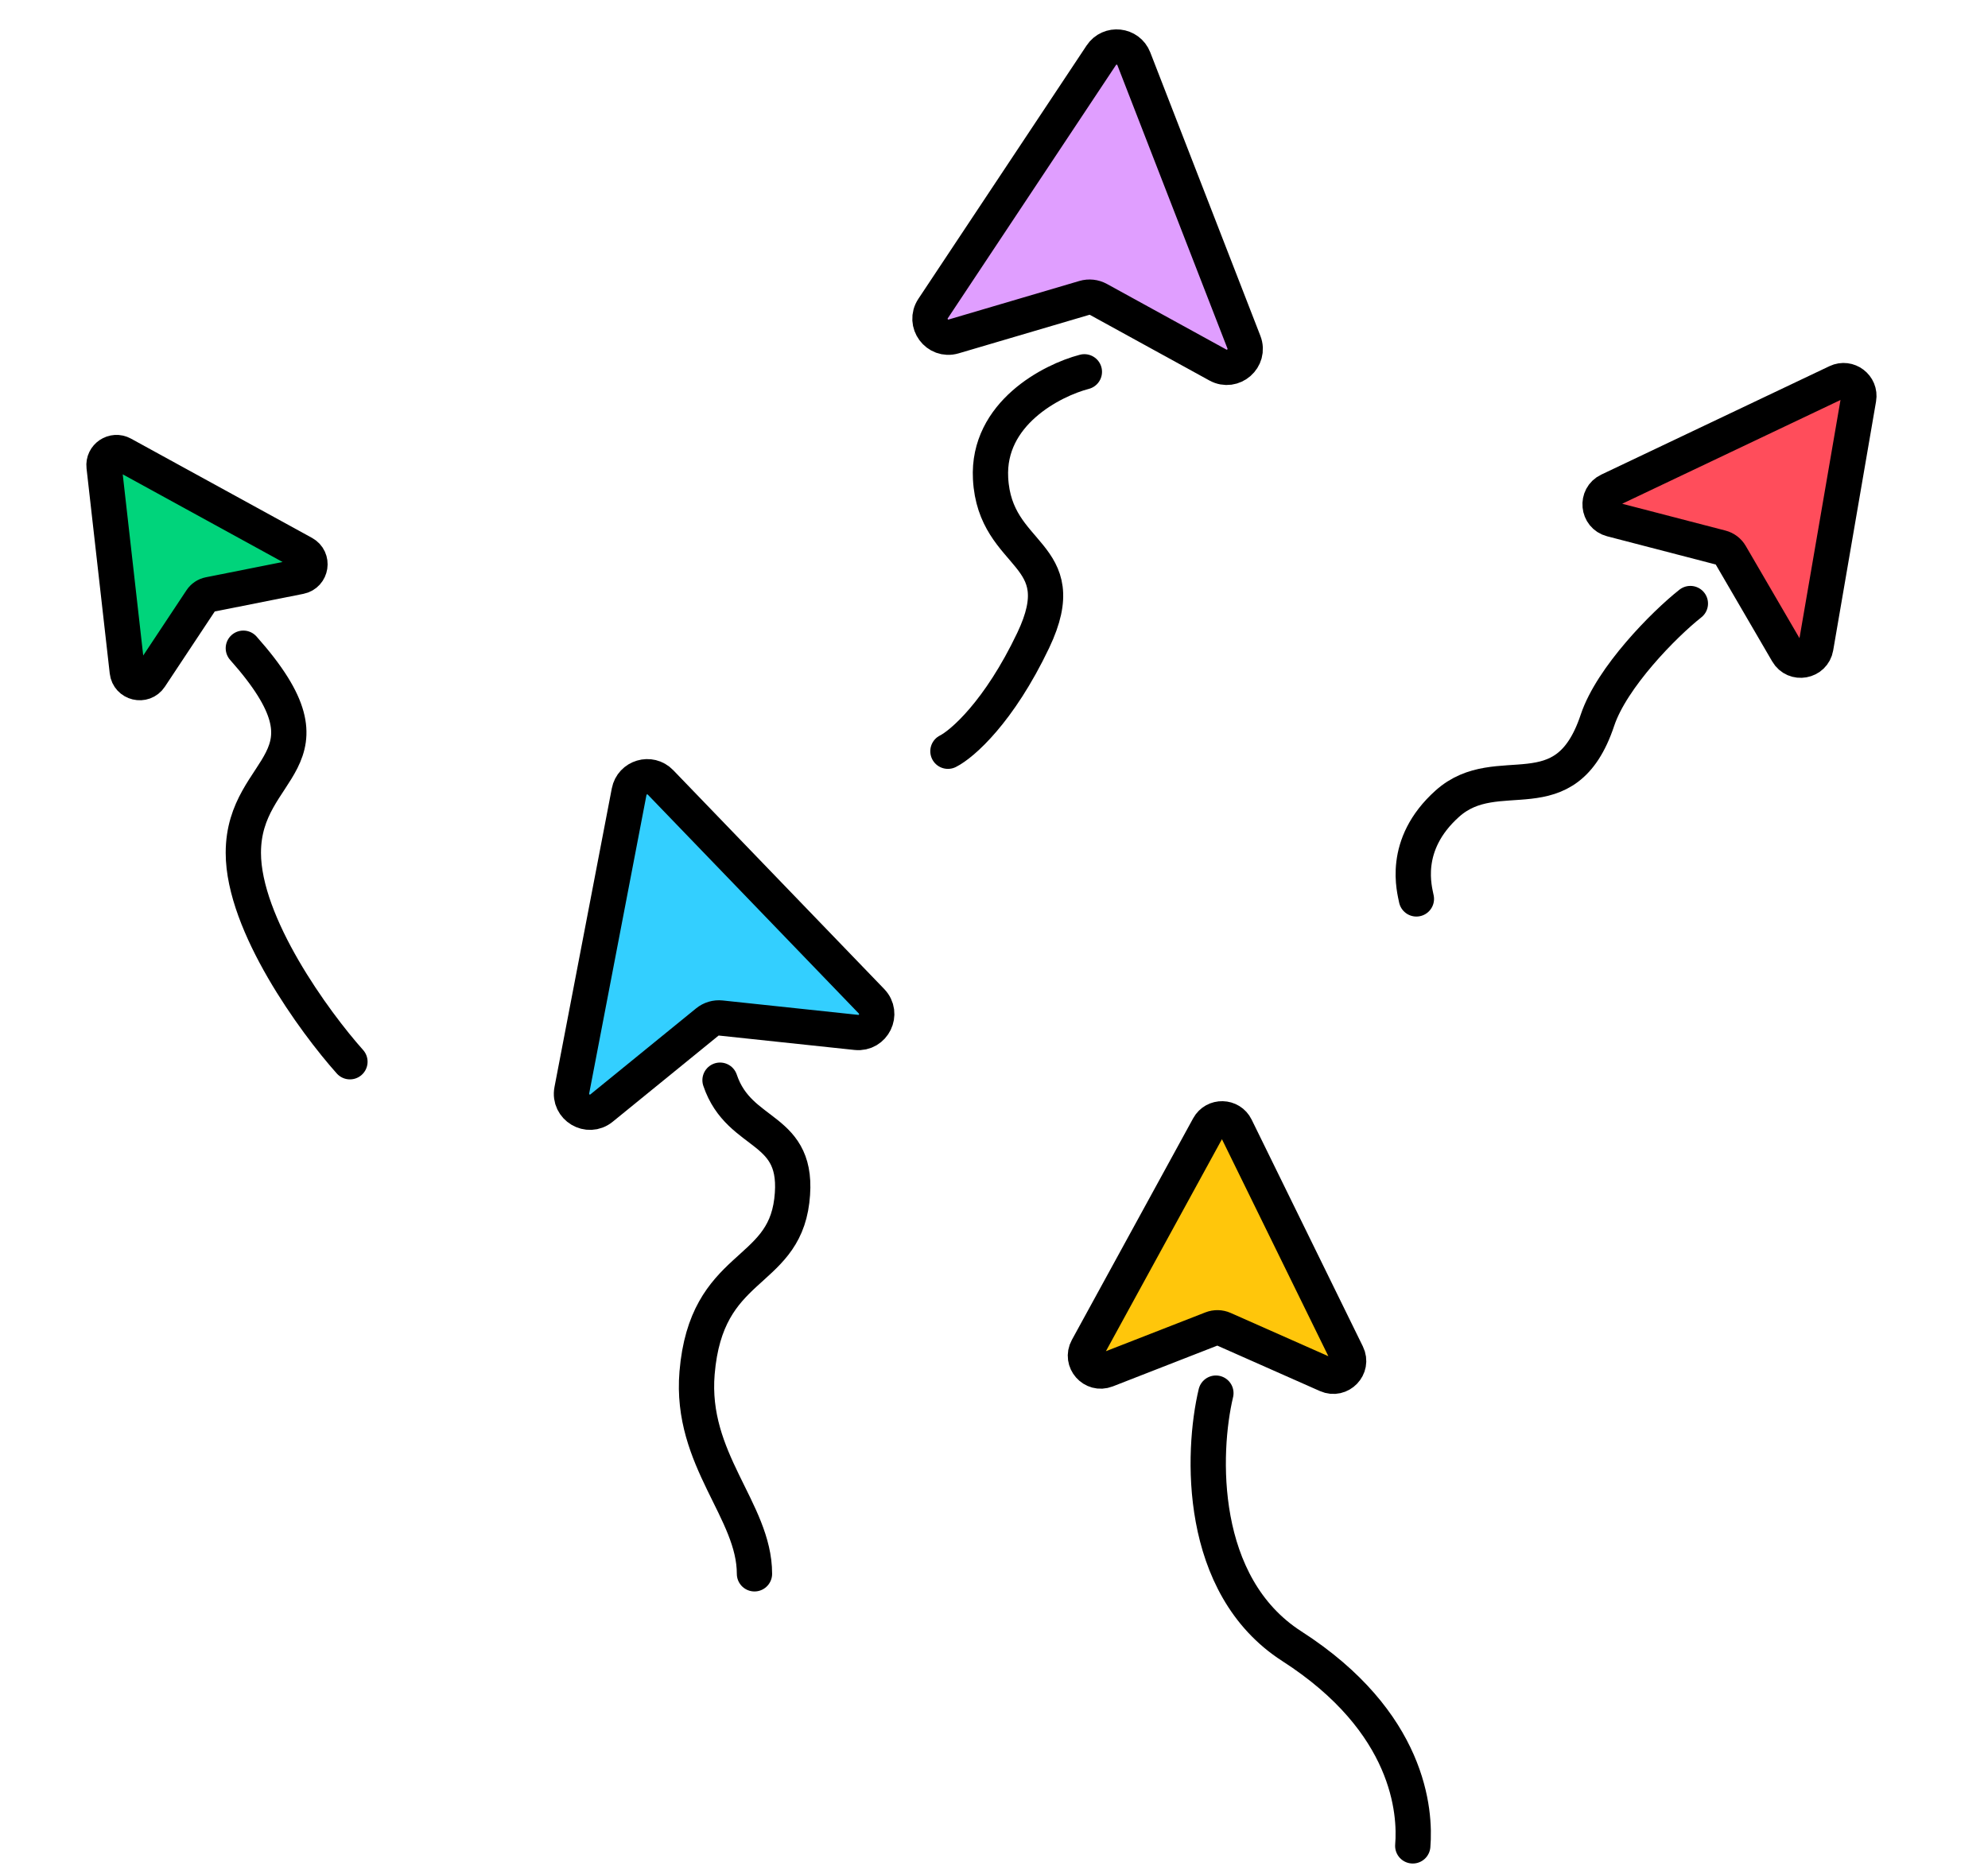 <svg width="169" height="159" viewBox="0 0 169 159" fill="none" xmlns="http://www.w3.org/2000/svg">
<path d="M8.848 39.662C8.751 38.805 9.66 38.196 10.416 38.61L25.799 47.046C26.669 47.523 26.468 48.827 25.495 49.021L17.785 50.555C17.507 50.61 17.263 50.774 17.106 51.01L12.762 57.563C12.214 58.39 10.931 58.081 10.819 57.094L8.848 39.662Z" fill="#00D47B" stroke="black" stroke-width="3"/>
<path d="M20.686 55.114C29.386 64.9 20.686 64.9 20.686 72.512C20.686 78.602 26.728 86.89 29.748 90.273" stroke="black" stroke-width="3" stroke-linecap="round"/>
<path d="M93.621 4.699C94.324 3.64 95.927 3.814 96.387 4.998L105.746 29.095C106.275 30.459 104.813 31.74 103.531 31.035L93.379 25.458C93.013 25.257 92.582 25.21 92.182 25.328L81.071 28.604C79.668 29.018 78.513 27.453 79.322 26.234L93.621 4.699Z" fill="#E09EFF" stroke="black" stroke-width="3"/>
<path d="M92.182 31.613C89.403 32.338 83.918 35.166 84.208 40.675C84.57 47.562 91.458 46.837 87.833 54.449C84.933 60.538 81.792 63.269 80.584 63.873" stroke="black" stroke-width="3" stroke-linecap="round"/>
<path d="M53.483 67.314C53.723 66.067 55.269 65.607 56.15 66.522L74.089 85.134C75.105 86.188 74.251 87.934 72.796 87.78L61.278 86.556C60.863 86.512 60.447 86.635 60.123 86.899L51.139 94.212C50.005 95.135 48.336 94.138 48.611 92.701L53.483 67.314Z" fill="#33CFFF" stroke="black" stroke-width="3"/>
<path d="M61.21 91.842C62.877 96.788 68.092 95.649 67.311 102.091C66.53 108.533 60.042 107.336 59.258 116.731C58.642 124.126 64.138 128.432 64.138 133.812" stroke="black" stroke-width="3" stroke-linecap="round"/>
<path d="M156.163 32.489C157.116 32.036 158.183 32.846 158.004 33.886L154.36 55.051C154.154 56.249 152.564 56.535 151.953 55.485L147.109 47.17C146.934 46.87 146.647 46.653 146.312 46.565L136.997 44.145C135.821 43.839 135.668 42.231 136.766 41.709L156.163 32.489Z" fill="#FF4D5B" stroke="black" stroke-width="3"/>
<path d="M143.698 51.316C141.47 53.072 137.016 57.587 135.799 61.24C133.064 69.449 127.329 64.489 123.04 68.328C119.099 71.857 120.272 75.687 120.407 76.429" stroke="black" stroke-width="3" stroke-linecap="round"/>
<path d="M102.745 95.804C103.252 94.878 104.591 94.908 105.056 95.855L114.511 115.139C115.046 116.23 113.926 117.394 112.815 116.902L104.016 113.005C103.699 112.864 103.339 112.856 103.016 112.982L94.05 116.481C92.918 116.923 91.852 115.71 92.435 114.644L102.745 95.804Z" fill="#FFC60B" stroke="black" stroke-width="3"/>
<path d="M103.363 118.45C102.167 123.471 101.784 134.804 109.818 139.968C119.86 146.424 120.338 154.075 120.099 156.944" stroke="black" stroke-width="3" stroke-linecap="round"/>
</svg>
